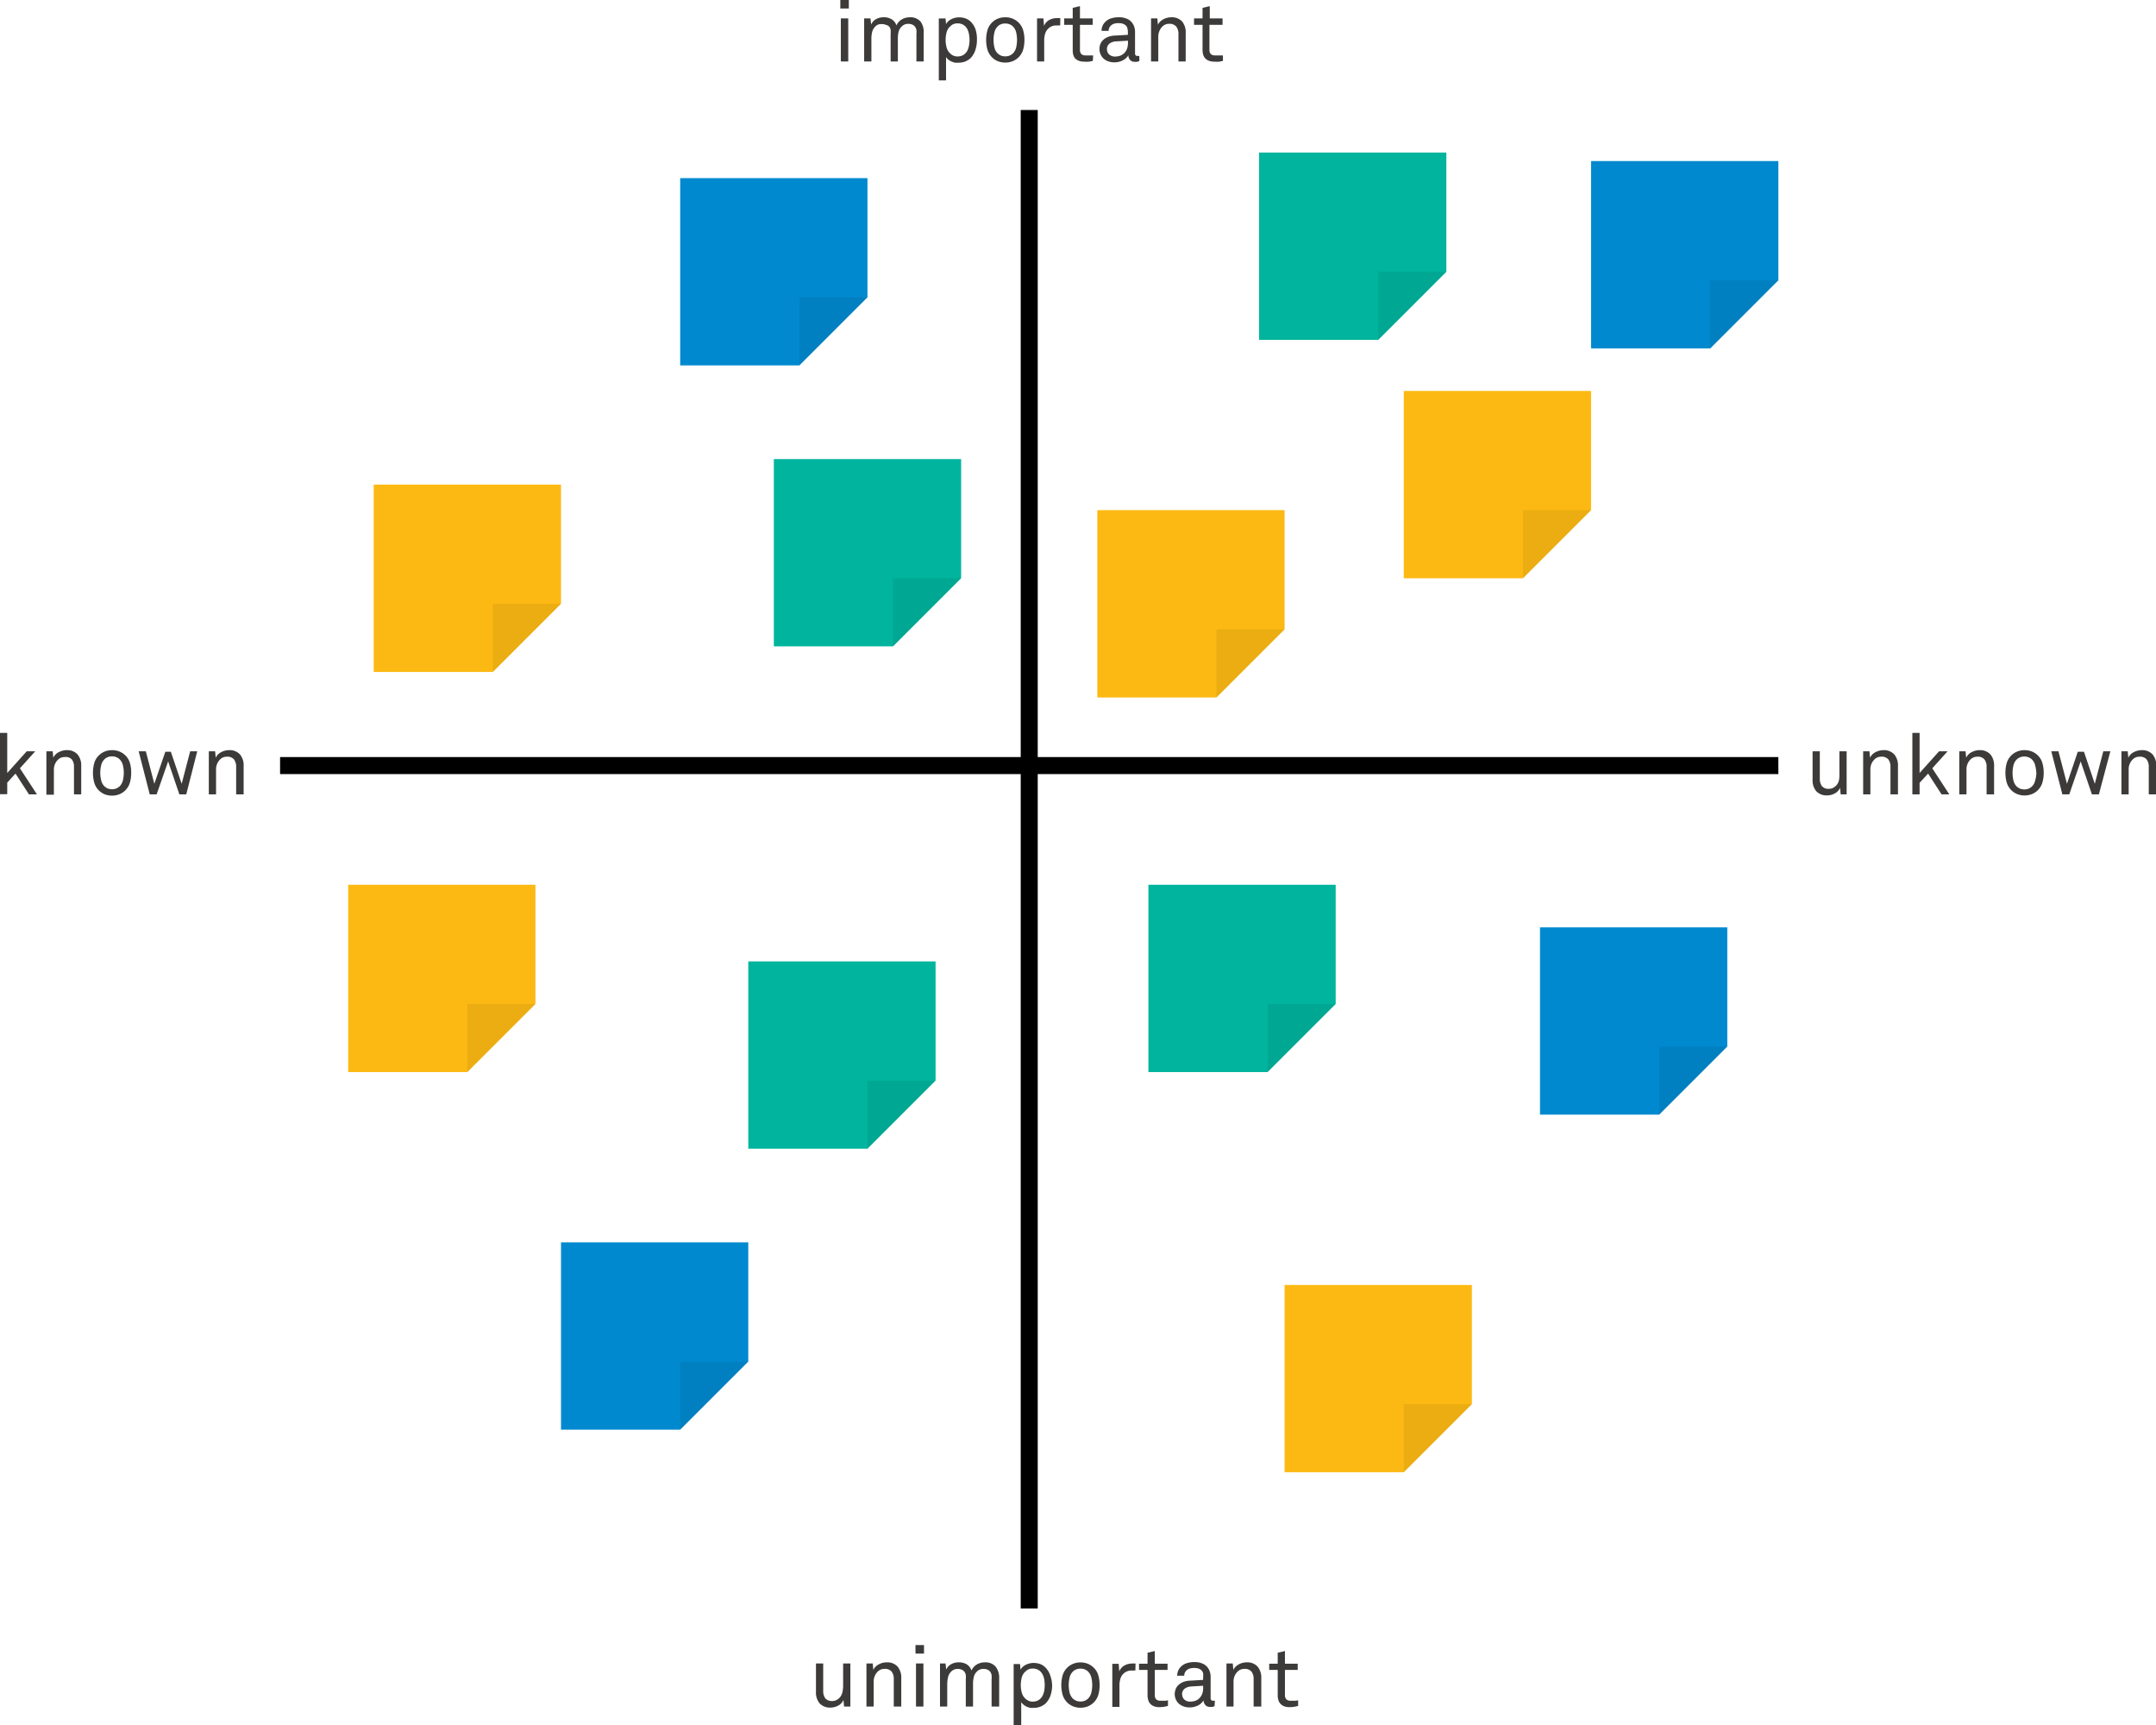 <svg xmlns="http://www.w3.org/2000/svg" width="253.26" height="202.61" viewBox="0 0 253.26 202.61">
  <title>assumptions map</title>
  <g>
    <path d="M99.64,2.08v-1h1v1ZM99.7,8.3V3.24h.87V8.3Z" transform="translate(-0.93 -1.08)" style="fill: #3d3a3a"/>
    <path d="M108.58,8.3V5.08a2.38,2.38,0,0,0,0-.49,1,1,0,0,0-.17-.38.83.83,0,0,0-.31-.24,1.24,1.24,0,0,0-.5-.09,1,1,0,0,0-.43.09,1,1,0,0,0-.34.25,1.24,1.24,0,0,0-.35.62,3.19,3.19,0,0,0-.08.77V8.3h-.85V5.08a2.38,2.38,0,0,0,0-.49.88.88,0,0,0-.16-.38A.83.83,0,0,0,105,4a1.24,1.24,0,0,0-.5-.09A1,1,0,0,0,104,4a1.16,1.16,0,0,0-.37.33,1.38,1.38,0,0,0-.27.6,3.27,3.27,0,0,0-.07.68V8.3h-.85V3.24h.74l.08.72a1.32,1.32,0,0,1,.59-.64,1.73,1.73,0,0,1,.83-.21,1.76,1.76,0,0,1,1,.24,1.37,1.37,0,0,1,.56.72,1.29,1.29,0,0,1,.26-.42,1.57,1.57,0,0,1,.38-.3,1.7,1.7,0,0,1,.44-.18,2,2,0,0,1,.48-.06,1.55,1.55,0,0,1,1.27.51A2.06,2.06,0,0,1,109.43,5V8.3Z" transform="translate(-0.93 -1.08)" style="fill: #3d3a3a"/>
    <path d="M115.69,5.77a3.72,3.72,0,0,1-.2,1.22,2.4,2.4,0,0,1-.57.94,2.25,2.25,0,0,1-.6.37,2.14,2.14,0,0,1-.79.14,2.1,2.1,0,0,1-.43,0,2.83,2.83,0,0,1-.41-.14,1.54,1.54,0,0,1-.37-.23,1,1,0,0,1-.26-.3v2.75h-.85V3.25H112l.06.66a1.39,1.39,0,0,1,.65-.59,1.9,1.9,0,0,1,.86-.2,2.11,2.11,0,0,1,.82.14,1.73,1.73,0,0,1,.61.41,2.27,2.27,0,0,1,.54.92A3.74,3.74,0,0,1,115.69,5.77Zm-.87,0a4.05,4.05,0,0,0-.07-.7,2,2,0,0,0-.22-.62,1.22,1.22,0,0,0-1.14-.62,1.14,1.14,0,0,0-.48.09,1.16,1.16,0,0,0-.34.24,1.36,1.36,0,0,0-.44.7,3.34,3.34,0,0,0-.12.91,3.26,3.26,0,0,0,.12.9,1.43,1.43,0,0,0,.44.71,1.36,1.36,0,0,0,.34.23,1.14,1.14,0,0,0,.48.1,1.37,1.37,0,0,0,.7-.17,1.45,1.45,0,0,0,.44-.45,2.14,2.14,0,0,0,.22-.63A4,4,0,0,0,114.82,5.78Z" transform="translate(-0.93 -1.08)" style="fill: #3d3a3a"/>
    <path d="M121.27,5.77a4.17,4.17,0,0,1-.15,1.13,2.15,2.15,0,0,1-.57.94,2.2,2.2,0,0,1-.67.43,2.35,2.35,0,0,1-.86.16,2.41,2.41,0,0,1-.87-.16,2,2,0,0,1-.66-.43,2.15,2.15,0,0,1-.57-.94,4.17,4.17,0,0,1-.15-1.13,4.11,4.11,0,0,1,.15-1.13,2,2,0,0,1,.57-.94,1.89,1.89,0,0,1,.66-.43,2.21,2.21,0,0,1,.87-.16,2.16,2.16,0,0,1,.86.16,2.1,2.1,0,0,1,1.24,1.37A4.11,4.11,0,0,1,121.27,5.77Zm-.87,0a4.14,4.14,0,0,0-.1-.87,1.48,1.48,0,0,0-.37-.7,1.16,1.16,0,0,0-.39-.26,1.21,1.21,0,0,0-.52-.1,1.25,1.25,0,0,0-.53.1,1,1,0,0,0-.38.26,1.39,1.39,0,0,0-.37.7,3.57,3.57,0,0,0-.1.87,3.57,3.57,0,0,0,.1.87,1.44,1.44,0,0,0,.37.7,1.34,1.34,0,0,0,.38.26,1.43,1.43,0,0,0,.53.1,1.38,1.38,0,0,0,.52-.1,1.56,1.56,0,0,0,.39-.26,1.53,1.53,0,0,0,.37-.7A4.14,4.14,0,0,0,120.4,5.77Z" transform="translate(-0.93 -1.08)" style="fill: #3d3a3a"/>
    <path d="M125.47,4.07a1,1,0,0,0-.24,0H125a1.23,1.23,0,0,0-.55.11,1.38,1.38,0,0,0-.41.29,1.2,1.2,0,0,0-.25.34,1.88,1.88,0,0,0-.14.42,3.11,3.11,0,0,0-.06.44c0,.14,0,.28,0,.42V8.3h-.84V3.24h.75l.07.89a1.32,1.32,0,0,1,.61-.7,1.87,1.87,0,0,1,.9-.22l.4,0Z" transform="translate(-0.93 -1.08)" style="fill: #3d3a3a"/>
    <path d="M129.3,8.23l-.42.09a3.25,3.25,0,0,1-.59,0,1.66,1.66,0,0,1-.68-.12,1.19,1.19,0,0,1-.43-.31A1.22,1.22,0,0,1,127,7.5a2.07,2.07,0,0,1-.06-.5V4h-1V3.24h1V2l.85-.2V3.24h1.5V4h-1.5V6.9a.73.73,0,0,0,.16.53.75.75,0,0,0,.52.16h.29l.28,0,.3,0Z" transform="translate(-0.93 -1.08)" style="fill: #3d3a3a"/>
    <path d="M134.77,8.25l-.27.09a1.36,1.36,0,0,1-.29,0,.68.68,0,0,1-.54-.23.79.79,0,0,1-.19-.54h0a1.61,1.61,0,0,1-.66.6,2.07,2.07,0,0,1-1,.23,2,2,0,0,1-.77-.14,1.63,1.63,0,0,1-.54-.35,1.58,1.58,0,0,1-.32-.5,1.44,1.44,0,0,1-.11-.57,1.59,1.59,0,0,1,.08-.51,1.36,1.36,0,0,1,.3-.5,1.63,1.63,0,0,1,.55-.38,2.33,2.33,0,0,1,.87-.19l1.54-.09V4.83a1.9,1.9,0,0,0-.05-.4.69.69,0,0,0-.21-.37.89.89,0,0,0-.33-.19,1.43,1.43,0,0,0-.5-.07,1.5,1.5,0,0,0-.57.08.92.92,0,0,0-.35.22.81.81,0,0,0-.25.61h-.83a1.4,1.4,0,0,1,.44-1.06,1.55,1.55,0,0,1,.67-.41,2.86,2.86,0,0,1,.89-.13,2.2,2.2,0,0,1,1.17.27,1.58,1.58,0,0,1,.61.7,1.94,1.94,0,0,1,.15.78V7.31a.38.38,0,0,0,.07.27.33.33,0,0,0,.21.07h.14l.08,0Zm-1.34-2.39-1.36.08a1.32,1.32,0,0,0-.39.06,1.19,1.19,0,0,0-.36.16.7.7,0,0,0-.26.28.76.76,0,0,0-.1.41.87.87,0,0,0,.23.6,1,1,0,0,0,.77.27,1.78,1.78,0,0,0,.56-.1,1.37,1.37,0,0,0,.48-.31,1.48,1.48,0,0,0,.33-.53,2.17,2.17,0,0,0,.1-.62Z" transform="translate(-0.93 -1.08)" style="fill: #3d3a3a"/>
    <path d="M139.36,8.3V5.09a1.39,1.39,0,0,0-.26-.89,1,1,0,0,0-.85-.32,1,1,0,0,0-.65.21,1.43,1.43,0,0,0-.45.57,1.77,1.77,0,0,0-.16.64c0,.24,0,.45,0,.65V8.3h-.85V3.24h.74l.07.76a1.05,1.05,0,0,1,.27-.39,1.46,1.46,0,0,1,.38-.27,1.67,1.67,0,0,1,.44-.17,1.72,1.72,0,0,1,.44-.06,1.67,1.67,0,0,1,1.31.49A2,2,0,0,1,140.21,5V8.3Z" transform="translate(-0.93 -1.08)" style="fill: #3d3a3a"/>
    <path d="M144.59,8.23l-.42.09a3.25,3.25,0,0,1-.59,0,1.66,1.66,0,0,1-.68-.12,1.19,1.19,0,0,1-.43-.31,1.22,1.22,0,0,1-.22-.44,2.07,2.07,0,0,1-.06-.5V4h-1V3.24h1V2l.85-.2V3.24h1.5V4H143V6.9a.73.73,0,0,0,.16.53.75.75,0,0,0,.52.16H144l.28,0,.3,0Z" transform="translate(-0.93 -1.08)" style="fill: #3d3a3a"/>
  </g>
  <g>
    <path d="M100.08,201.52l-.07-.77a1.37,1.37,0,0,1-.62.66,1.89,1.89,0,0,1-.88.23,1.67,1.67,0,0,1-1.3-.49,2,2,0,0,1-.43-1.37v-3.32h.85v3.2a1.47,1.47,0,0,0,.24.89,1,1,0,0,0,.84.32,1,1,0,0,0,.47-.11,1.59,1.59,0,0,0,.37-.27,1.36,1.36,0,0,0,.33-.63,3.37,3.37,0,0,0,.09-.77v-2.63h.85v5.06Z" transform="translate(-0.93 -1.08)" style="fill: #3d3a3a"/>
    <path d="M105.92,201.52v-3.21a1.39,1.39,0,0,0-.25-.89,1,1,0,0,0-.86-.32,1.05,1.05,0,0,0-.65.21,1.5,1.5,0,0,0-.45.57,1.59,1.59,0,0,0-.15.64c0,.24,0,.45,0,.65v2.35h-.85v-5.06h.74l.07.76a1.36,1.36,0,0,1,.27-.39,1.46,1.46,0,0,1,.38-.27,1.82,1.82,0,0,1,.44-.17,1.72,1.72,0,0,1,.44-.06,1.65,1.65,0,0,1,1.31.49,2,2,0,0,1,.44,1.37v3.33Z" transform="translate(-0.93 -1.08)" style="fill: #3d3a3a"/>
    <path d="M108.47,195.3v-1h1v1Zm.06,6.22v-5.06h.87v5.06Z" transform="translate(-0.93 -1.08)" style="fill: #3d3a3a"/>
    <path d="M117.41,201.52V198.3a2.38,2.38,0,0,0,0-.49,1.09,1.09,0,0,0-.16-.38.87.87,0,0,0-.32-.24,1.21,1.21,0,0,0-.5-.09,1,1,0,0,0-.43.09,1,1,0,0,0-.34.25,1.23,1.23,0,0,0-.34.62,3.25,3.25,0,0,0-.09.77v2.69h-.85V198.3a2.43,2.43,0,0,0,0-.49,1.09,1.09,0,0,0-.16-.38.87.87,0,0,0-.32-.24,1.21,1.21,0,0,0-.5-.09,1,1,0,0,0-.48.12,1.33,1.33,0,0,0-.38.33,1.37,1.37,0,0,0-.26.6,3.31,3.31,0,0,0-.08.68v2.69h-.85v-5.06H112l.08.72a1.29,1.29,0,0,1,.6-.64,1.7,1.7,0,0,1,.82-.21,1.8,1.8,0,0,1,1,.24,1.39,1.39,0,0,1,.55.72,1.54,1.54,0,0,1,.64-.72,1.77,1.77,0,0,1,.45-.18,1.84,1.84,0,0,1,.47-.06,1.57,1.57,0,0,1,1.28.51,2.11,2.11,0,0,1,.41,1.35v3.33Z" transform="translate(-0.93 -1.08)" style="fill: #3d3a3a"/>
    <path d="M124.52,199a3.67,3.67,0,0,1-.19,1.22,2.42,2.42,0,0,1-.58.94,2,2,0,0,1-1.39.51,2,2,0,0,1-.42,0,2.59,2.59,0,0,1-.42-.14,1.69,1.69,0,0,1-.36-.23,1.27,1.27,0,0,1-.27-.3v2.75H120v-7.22h.75l.06.66a1.44,1.44,0,0,1,.65-.59,2.07,2.07,0,0,1,.86-.2,2.37,2.37,0,0,1,.83.14,1.78,1.78,0,0,1,.6.41,2.4,2.4,0,0,1,.55.92A3.74,3.74,0,0,1,124.52,199Zm-.87,0a4,4,0,0,0-.06-.7,2,2,0,0,0-.23-.62,1.19,1.19,0,0,0-.44-.45,1.28,1.28,0,0,0-.7-.17,1.09,1.09,0,0,0-.47.09,1.45,1.45,0,0,0-.35.24,1.43,1.43,0,0,0-.44.7,3.39,3.39,0,0,0-.12.91,3.26,3.26,0,0,0,.12.9,1.46,1.46,0,0,0,.44.71,1.41,1.41,0,0,0,.35.23,1,1,0,0,0,.47.1,1.37,1.37,0,0,0,.7-.17,1.35,1.35,0,0,0,.44-.45,2.15,2.15,0,0,0,.23-.63A4,4,0,0,0,123.65,199Z" transform="translate(-0.93 -1.08)" style="fill: #3d3a3a"/>
    <path d="M130.1,199a4.17,4.17,0,0,1-.15,1.13,2.15,2.15,0,0,1-.57.94,2.28,2.28,0,0,1-.66.43,2.41,2.41,0,0,1-.87.16,2.31,2.31,0,0,1-.86-.16,2.2,2.2,0,0,1-.67-.43,2.15,2.15,0,0,1-.57-.94,4.17,4.17,0,0,1-.15-1.13,4.11,4.11,0,0,1,.15-1.13,2.1,2.1,0,0,1,1.24-1.37,2.13,2.13,0,0,1,.86-.16,2.21,2.21,0,0,1,.87.16,2.09,2.09,0,0,1,.66.43,2,2,0,0,1,.57.94A4.11,4.11,0,0,1,130.1,199Zm-.87,0a3.57,3.57,0,0,0-.1-.87,1.48,1.48,0,0,0-.37-.7,1.12,1.12,0,0,0-.38-.26,1.25,1.25,0,0,0-.53-.1,1.21,1.21,0,0,0-.52.1,1.16,1.16,0,0,0-.39.26,1.48,1.48,0,0,0-.37.7,3.83,3.83,0,0,0,0,1.74,1.53,1.53,0,0,0,.37.7,1.56,1.56,0,0,0,.39.26,1.38,1.38,0,0,0,.52.1,1.43,1.43,0,0,0,.53-.1,1.5,1.5,0,0,0,.38-.26,1.53,1.53,0,0,0,.37-.7A3.57,3.57,0,0,0,129.23,199Z" transform="translate(-0.93 -1.08)" style="fill: #3d3a3a"/>
    <path d="M134.3,197.29a.85.85,0,0,0-.23,0h-.24a1.33,1.33,0,0,0-.54.11,1.31,1.31,0,0,0-.42.29,1.16,1.16,0,0,0-.24.34,1.48,1.48,0,0,0-.14.42,3.11,3.11,0,0,0-.06.44c0,.14,0,.28,0,.42v2.25h-.84v-5.06h.75l.07.89a1.34,1.34,0,0,1,.62-.7,1.81,1.81,0,0,1,.89-.22,2.69,2.69,0,0,1,.4,0Z" transform="translate(-0.93 -1.08)" style="fill: #3d3a3a"/>
    <path d="M138.13,201.45l-.41.09a3.45,3.45,0,0,1-.6.05,1.69,1.69,0,0,1-.68-.12,1.15,1.15,0,0,1-.42-.31,1,1,0,0,1-.22-.44,1.68,1.68,0,0,1-.07-.5v-3h-1v-.73h1v-1.29l.85-.2v1.49h1.5v.73h-1.5v2.93a.73.73,0,0,0,.17.53.74.74,0,0,0,.51.16h.29l.28,0,.3-.05Z" transform="translate(-0.93 -1.08)" style="fill: #3d3a3a"/>
    <path d="M143.6,201.47a1,1,0,0,1-.27.09,1.29,1.29,0,0,1-.29,0,.66.66,0,0,1-.53-.23.8.8,0,0,1-.2-.54h0a1.58,1.58,0,0,1-.65.6,2.11,2.11,0,0,1-1,.23,1.94,1.94,0,0,1-.76-.14,1.79,1.79,0,0,1-.55-.35,1.58,1.58,0,0,1-.32-.5,1.65,1.65,0,0,1-.11-.57,1.61,1.61,0,0,1,.09-.51,1.22,1.22,0,0,1,.29-.5,1.73,1.73,0,0,1,.55-.38,2.38,2.38,0,0,1,.87-.19l1.54-.09v-.37a1.87,1.87,0,0,0,0-.4.71.71,0,0,0-.22-.37.85.85,0,0,0-.32-.19,1.46,1.46,0,0,0-.51-.07,1.82,1.82,0,0,0-.57.08,1,1,0,0,0-.35.22.81.81,0,0,0-.25.61h-.83a1.57,1.57,0,0,1,.13-.61,1.39,1.39,0,0,1,.31-.45,1.59,1.59,0,0,1,.68-.41,2.8,2.8,0,0,1,.88-.13,2.2,2.2,0,0,1,1.17.27,1.57,1.57,0,0,1,.61.7,1.94,1.94,0,0,1,.15.78v2.45a.38.38,0,0,0,.08.27.3.3,0,0,0,.2.07h.14l.08,0Zm-1.34-2.39-1.36.08a1.76,1.76,0,0,0-.39.06,1.46,1.46,0,0,0-.36.16.78.78,0,0,0-.26.28.76.76,0,0,0-.1.41.9.9,0,0,0,.23.6,1,1,0,0,0,.77.27,1.78,1.78,0,0,0,.56-.1,1.21,1.21,0,0,0,.48-.31,1.48,1.48,0,0,0,.33-.53,1.87,1.87,0,0,0,.1-.62Z" transform="translate(-0.93 -1.08)" style="fill: #3d3a3a"/>
    <path d="M148.19,201.52v-3.21a1.39,1.39,0,0,0-.25-.89,1,1,0,0,0-.86-.32,1.05,1.05,0,0,0-.65.21,1.5,1.5,0,0,0-.45.57,1.59,1.59,0,0,0-.15.64c0,.24,0,.45,0,.65v2.35H145v-5.06h.74l.07.76a1.36,1.36,0,0,1,.27-.39,1.46,1.46,0,0,1,.38-.27,1.82,1.82,0,0,1,.44-.17,1.72,1.72,0,0,1,.44-.06,1.65,1.65,0,0,1,1.31.49,2,2,0,0,1,.44,1.37v3.33Z" transform="translate(-0.93 -1.08)" style="fill: #3d3a3a"/>
    <path d="M153.42,201.45l-.41.09a3.45,3.45,0,0,1-.6.05,1.69,1.69,0,0,1-.68-.12,1.15,1.15,0,0,1-.42-.31,1,1,0,0,1-.22-.44,1.68,1.68,0,0,1-.07-.5v-3h-1v-.73h1v-1.29l.85-.2v1.49h1.5v.73h-1.5v2.93a.73.73,0,0,0,.17.53.74.74,0,0,0,.51.16h.29l.28,0,.3-.05Z" transform="translate(-0.93 -1.08)" style="fill: #3d3a3a"/>
  </g>
  <g>
    <path d="M217.15,94.38l-.07-.77a1.37,1.37,0,0,1-.62.66,1.89,1.89,0,0,1-.88.23,1.67,1.67,0,0,1-1.3-.49,2,2,0,0,1-.43-1.37V89.32h.85v3.2a1.47,1.47,0,0,0,.24.89,1,1,0,0,0,.84.32,1,1,0,0,0,.47-.11,1.59,1.59,0,0,0,.37-.27,1.36,1.36,0,0,0,.33-.63A3.37,3.37,0,0,0,217,92V89.32h.85v5.06Z" transform="translate(-0.93 -1.08)" style="fill: #3d3a3a"/>
    <path d="M223,94.38V91.17a1.39,1.39,0,0,0-.25-.89,1,1,0,0,0-.86-.32,1.07,1.07,0,0,0-.65.21,1.61,1.61,0,0,0-.45.57,1.59,1.59,0,0,0-.15.64c0,.24,0,.45,0,.65v2.35h-.85V89.32h.74l.07.76a1.36,1.36,0,0,1,.27-.39,1.46,1.46,0,0,1,.38-.27,1.82,1.82,0,0,1,.44-.17,1.78,1.78,0,0,1,.44-.06,1.65,1.65,0,0,1,1.31.49,2,2,0,0,1,.44,1.37v3.33Z" transform="translate(-0.93 -1.08)" style="fill: #3d3a3a"/>
    <path d="M229,94.38l-1.58-2.44-1,1.08v1.36h-.85V87.16h.85v4.71l2.29-2.55h1l-1.8,2,2,3.06Z" transform="translate(-0.93 -1.08)" style="fill: #3d3a3a"/>
    <path d="M234.29,94.38V91.17a1.39,1.39,0,0,0-.25-.89,1,1,0,0,0-.86-.32,1.07,1.07,0,0,0-.65.21,1.5,1.5,0,0,0-.45.57,1.59,1.59,0,0,0-.15.64c0,.24,0,.45,0,.65v2.35h-.85V89.32h.74l.07.76a1.36,1.36,0,0,1,.27-.39,1.46,1.46,0,0,1,.38-.27,1.82,1.82,0,0,1,.44-.17,1.72,1.72,0,0,1,.44-.06,1.65,1.65,0,0,1,1.31.49,2,2,0,0,1,.44,1.37v3.33Z" transform="translate(-0.93 -1.08)" style="fill: #3d3a3a"/>
    <path d="M241,91.85a4.17,4.17,0,0,1-.15,1.13,2.15,2.15,0,0,1-.57.94,2.28,2.28,0,0,1-.66.43,2.41,2.41,0,0,1-.87.16,2.31,2.31,0,0,1-.86-.16,2.2,2.2,0,0,1-.67-.43,2.15,2.15,0,0,1-.57-.94,4.17,4.17,0,0,1-.15-1.13,4.11,4.11,0,0,1,.15-1.13,2.1,2.1,0,0,1,1.24-1.37,2.13,2.13,0,0,1,.86-.16,2.21,2.21,0,0,1,.87.16,2.09,2.09,0,0,1,.66.43,2,2,0,0,1,.57.94A4.11,4.11,0,0,1,241,91.85Zm-.87,0A3.57,3.57,0,0,0,240,91a1.39,1.39,0,0,0-.37-.7,1.12,1.12,0,0,0-.38-.26,1.25,1.25,0,0,0-.53-.1,1.21,1.21,0,0,0-.52.1,1.16,1.16,0,0,0-.39.26,1.48,1.48,0,0,0-.37.7,3.83,3.83,0,0,0,0,1.74,1.53,1.53,0,0,0,.37.7,1.56,1.56,0,0,0,.39.26,1.38,1.38,0,0,0,.52.1,1.43,1.43,0,0,0,.53-.1,1.5,1.5,0,0,0,.38-.26,1.44,1.44,0,0,0,.37-.7A3.57,3.57,0,0,0,240.14,91.85Z" transform="translate(-0.93 -1.08)" style="fill: #3d3a3a"/>
    <path d="M247.48,94.38h-.82l-1.32-3.87L244,94.38h-.81l-1.3-5.06h.84l1,3.82L245,89.38h.73L247,93.14l1-3.82h.83Z" transform="translate(-0.93 -1.08)" style="fill: #3d3a3a"/>
    <path d="M253.34,94.38V91.17a1.39,1.39,0,0,0-.25-.89,1,1,0,0,0-.86-.32,1.05,1.05,0,0,0-.65.21,1.61,1.61,0,0,0-.45.57,1.59,1.59,0,0,0-.15.64c0,.24,0,.45,0,.65v2.35h-.85V89.32h.74l.07.76a1.36,1.36,0,0,1,.27-.39,1.46,1.46,0,0,1,.38-.27,1.82,1.82,0,0,1,.44-.17,1.72,1.72,0,0,1,.44-.06,1.65,1.65,0,0,1,1.31.49,2,2,0,0,1,.44,1.37v3.33Z" transform="translate(-0.93 -1.08)" style="fill: #3d3a3a"/>
  </g>
  <g>
    <path d="M4.33,94.38,2.75,91.94,1.78,93v1.36H.93V87.16h.85v4.71l2.29-2.55h1l-1.8,2,2,3.06Z" transform="translate(-0.93 -1.08)" style="fill: #3d3a3a"/>
    <path d="M9.62,94.38V91.17a1.39,1.39,0,0,0-.25-.89A1,1,0,0,0,8.51,90a1.05,1.05,0,0,0-.65.21,1.5,1.5,0,0,0-.45.57,1.59,1.59,0,0,0-.15.64c0,.24,0,.45,0,.65v2.35H6.38V89.32h.74l.07.76a1.36,1.36,0,0,1,.27-.39,1.46,1.46,0,0,1,.38-.27,1.82,1.82,0,0,1,.44-.17,1.72,1.72,0,0,1,.44-.06,1.65,1.65,0,0,1,1.31.49,2,2,0,0,1,.44,1.37v3.33Z" transform="translate(-0.93 -1.08)" style="fill: #3d3a3a"/>
    <path d="M16.34,91.85A4.17,4.17,0,0,1,16.19,93a2.15,2.15,0,0,1-.57.94,2.2,2.2,0,0,1-.67.43,2.31,2.31,0,0,1-.86.16,2.41,2.41,0,0,1-.87-.16,2.28,2.28,0,0,1-.66-.43A2.15,2.15,0,0,1,12,93a4.17,4.17,0,0,1-.15-1.13A4.11,4.11,0,0,1,12,90.72a2,2,0,0,1,.57-.94,2.09,2.09,0,0,1,.66-.43,2.21,2.21,0,0,1,.87-.16,2.13,2.13,0,0,1,.86.16,2.1,2.1,0,0,1,1.24,1.37A4.11,4.11,0,0,1,16.34,91.85Zm-.87,0a3.57,3.57,0,0,0-.1-.87,1.48,1.48,0,0,0-.37-.7,1.16,1.16,0,0,0-.39-.26,1.21,1.21,0,0,0-.52-.1,1.25,1.25,0,0,0-.53.1,1.22,1.22,0,0,0-.38.26,1.48,1.48,0,0,0-.37.7,3.83,3.83,0,0,0,0,1.74,1.53,1.53,0,0,0,.37.7,1.7,1.7,0,0,0,.38.26,1.43,1.43,0,0,0,.53.1,1.38,1.38,0,0,0,.52-.1,1.56,1.56,0,0,0,.39-.26,1.53,1.53,0,0,0,.37-.7A3.57,3.57,0,0,0,15.47,91.85Z" transform="translate(-0.93 -1.08)" style="fill: #3d3a3a"/>
    <path d="M22.81,94.38H22l-1.32-3.87-1.35,3.87h-.81l-1.3-5.06h.84l1,3.82,1.29-3.76H21l1.27,3.76,1-3.82h.83Z" transform="translate(-0.93 -1.08)" style="fill: #3d3a3a"/>
    <path d="M28.67,94.38V91.17a1.45,1.45,0,0,0-.25-.89,1,1,0,0,0-.86-.32,1.05,1.05,0,0,0-.65.21,1.5,1.5,0,0,0-.45.57,1.59,1.59,0,0,0-.15.64c0,.24,0,.45,0,.65v2.35h-.85V89.32h.74l.07.76a1.36,1.36,0,0,1,.27-.39,1.46,1.46,0,0,1,.38-.27,1.82,1.82,0,0,1,.44-.17,1.72,1.72,0,0,1,.44-.06,1.65,1.65,0,0,1,1.31.49,2,2,0,0,1,.44,1.37v3.33Z" transform="translate(-0.93 -1.08)" style="fill: #3d3a3a"/>
  </g>
  <line x1="32.9" y1="89.92" x2="208.9" y2="89.92" style="fill: #3d3a3a;stroke: #000;stroke-miterlimit: 10;stroke-width: 2px"/>
  <path d="M179.83,28" transform="translate(-0.93 -1.08)"/>
  <g>
    <path d="M164.83,30" transform="translate(-0.93 -1.08)"/>
    <line x1="166.9" y1="36.92" x2="166.9" y2="36.92"/>
    <path d="M148.83,19V41h14q4-4,8-8V19" transform="translate(-0.93 -1.08)" style="fill: #00b49d"/>
    <polyline points="169.9 31.93 161.9 31.93 161.9 39.92" style="opacity: 0.07"/>
  </g>
  <path d="M203.83,31" transform="translate(-0.93 -1.08)"/>
  <line x1="205.9" y1="37.92" x2="205.9" y2="37.92"/>
  <path d="M187.83,20V42h14q4-4,8-8V20" transform="translate(-0.93 -1.08)" style="fill: #0089cf"/>
  <polyline points="208.9 32.92 200.9 32.92 200.9 40.92" style="opacity: 0.07"/>
  <path d="M181.83,58" transform="translate(-0.93 -1.08)"/>
  <line x1="183.9" y1="64.92" x2="183.9" y2="64.92"/>
  <path d="M165.83,47V69h14q4-4,8-8V47" transform="translate(-0.93 -1.08)" style="fill: #fdb913"/>
  <polyline points="186.9 59.92 178.9 59.92 178.9 67.92" style="opacity: 0.07"/>
  <g>
    <path d="M151.83,116" transform="translate(-0.93 -1.08)"/>
    <line x1="153.9" y1="122.92" x2="153.9" y2="122.92"/>
    <path d="M135.83,105v22h14q4-4,8-8V105" transform="translate(-0.93 -1.08)" style="fill: #00b49d"/>
    <polyline points="156.9 117.92 148.9 117.92 148.9 125.92" style="opacity: 0.07"/>
  </g>
  <g>
    <path d="M104.83,125" transform="translate(-0.93 -1.08)"/>
    <line x1="106.9" y1="131.92" x2="106.9" y2="131.92"/>
    <path d="M88.83,114v22h14l8-8V114" transform="translate(-0.93 -1.08)" style="fill: #00b49d"/>
    <polyline points="109.9 126.92 101.9 126.92 101.9 134.93" style="opacity: 0.07"/>
  </g>
  <g>
    <path d="M107.83,66" transform="translate(-0.93 -1.08)"/>
    <line x1="109.9" y1="72.92" x2="109.9" y2="72.92"/>
    <path d="M91.83,55V77h14q4-4,8-8V55" transform="translate(-0.93 -1.08)" style="fill: #00b49d"/>
    <polyline points="112.9 67.92 104.9 67.92 104.9 75.92" style="opacity: 0.07"/>
  </g>
  <path d="M145.83,72" transform="translate(-0.93 -1.08)"/>
  <line x1="147.9" y1="78.92" x2="147.9" y2="78.92"/>
  <path d="M129.83,61V83h14q4-4,8-8V61" transform="translate(-0.93 -1.08)" style="fill: #fdb913"/>
  <polyline points="150.9 73.92 142.9 73.92 142.9 81.92" style="opacity: 0.07"/>
  <line x1="200.9" y1="122.92" x2="200.9" y2="122.92"/>
  <path d="M181.83,110v22h14l8-8V110" transform="translate(-0.93 -1.08)" style="fill: #0089cf"/>
  <polyline points="202.9 122.92 194.9 122.92 194.9 130.93" style="opacity: 0.07"/>
  <path d="M167.83,163" transform="translate(-0.93 -1.08)"/>
  <line x1="169.9" y1="169.92" x2="169.9" y2="169.92"/>
  <path d="M151.83,152v22h14l8-8V152" transform="translate(-0.93 -1.08)" style="fill: #fdb913"/>
  <polyline points="172.9 164.93 164.9 164.93 164.9 172.93" style="opacity: 0.07"/>
  <path d="M60.83,116" transform="translate(-0.93 -1.08)"/>
  <line x1="62.9" y1="122.92" x2="62.9" y2="122.92"/>
  <path d="M41.83,105v22h14q4-4,8-8V105" transform="translate(-0.93 -1.08)" style="fill: #fdb913"/>
  <polyline points="62.9 117.92 54.9 117.92 54.9 125.92" style="opacity: 0.07"/>
  <line x1="85.9" y1="159.92" x2="85.9" y2="159.92"/>
  <path d="M66.83,147v22h14l8-8V147" transform="translate(-0.93 -1.08)" style="fill: #0089cf"/>
  <polyline points="87.9 159.93 79.9 159.93 79.9 167.93" style="opacity: 0.07"/>
  <path d="M63.83,69" transform="translate(-0.93 -1.08)"/>
  <line x1="65.9" y1="75.92" x2="65.9" y2="75.92"/>
  <path d="M44.83,58V80h14q4-4,8-8V58" transform="translate(-0.93 -1.08)" style="fill: #fdb913"/>
  <polyline points="65.9 70.92 57.9 70.92 57.9 78.92" style="opacity: 0.07"/>
  <line x1="99.9" y1="34.92" x2="99.9" y2="34.92"/>
  <path d="M80.83,22V44h14q4-4,8-8V22" transform="translate(-0.93 -1.08)" style="fill: #0089cf"/>
  <polyline points="101.9 34.92 93.9 34.92 93.9 42.92" style="opacity: 0.07"/>
  <line x1="120.9" y1="12.92" x2="120.9" y2="188.92" style="fill: #3d3a3a;stroke: #000;stroke-miterlimit: 10;stroke-width: 2px"/>
  <path d="M214.83-46" transform="translate(-0.93 -1.08)"/>
</svg>

